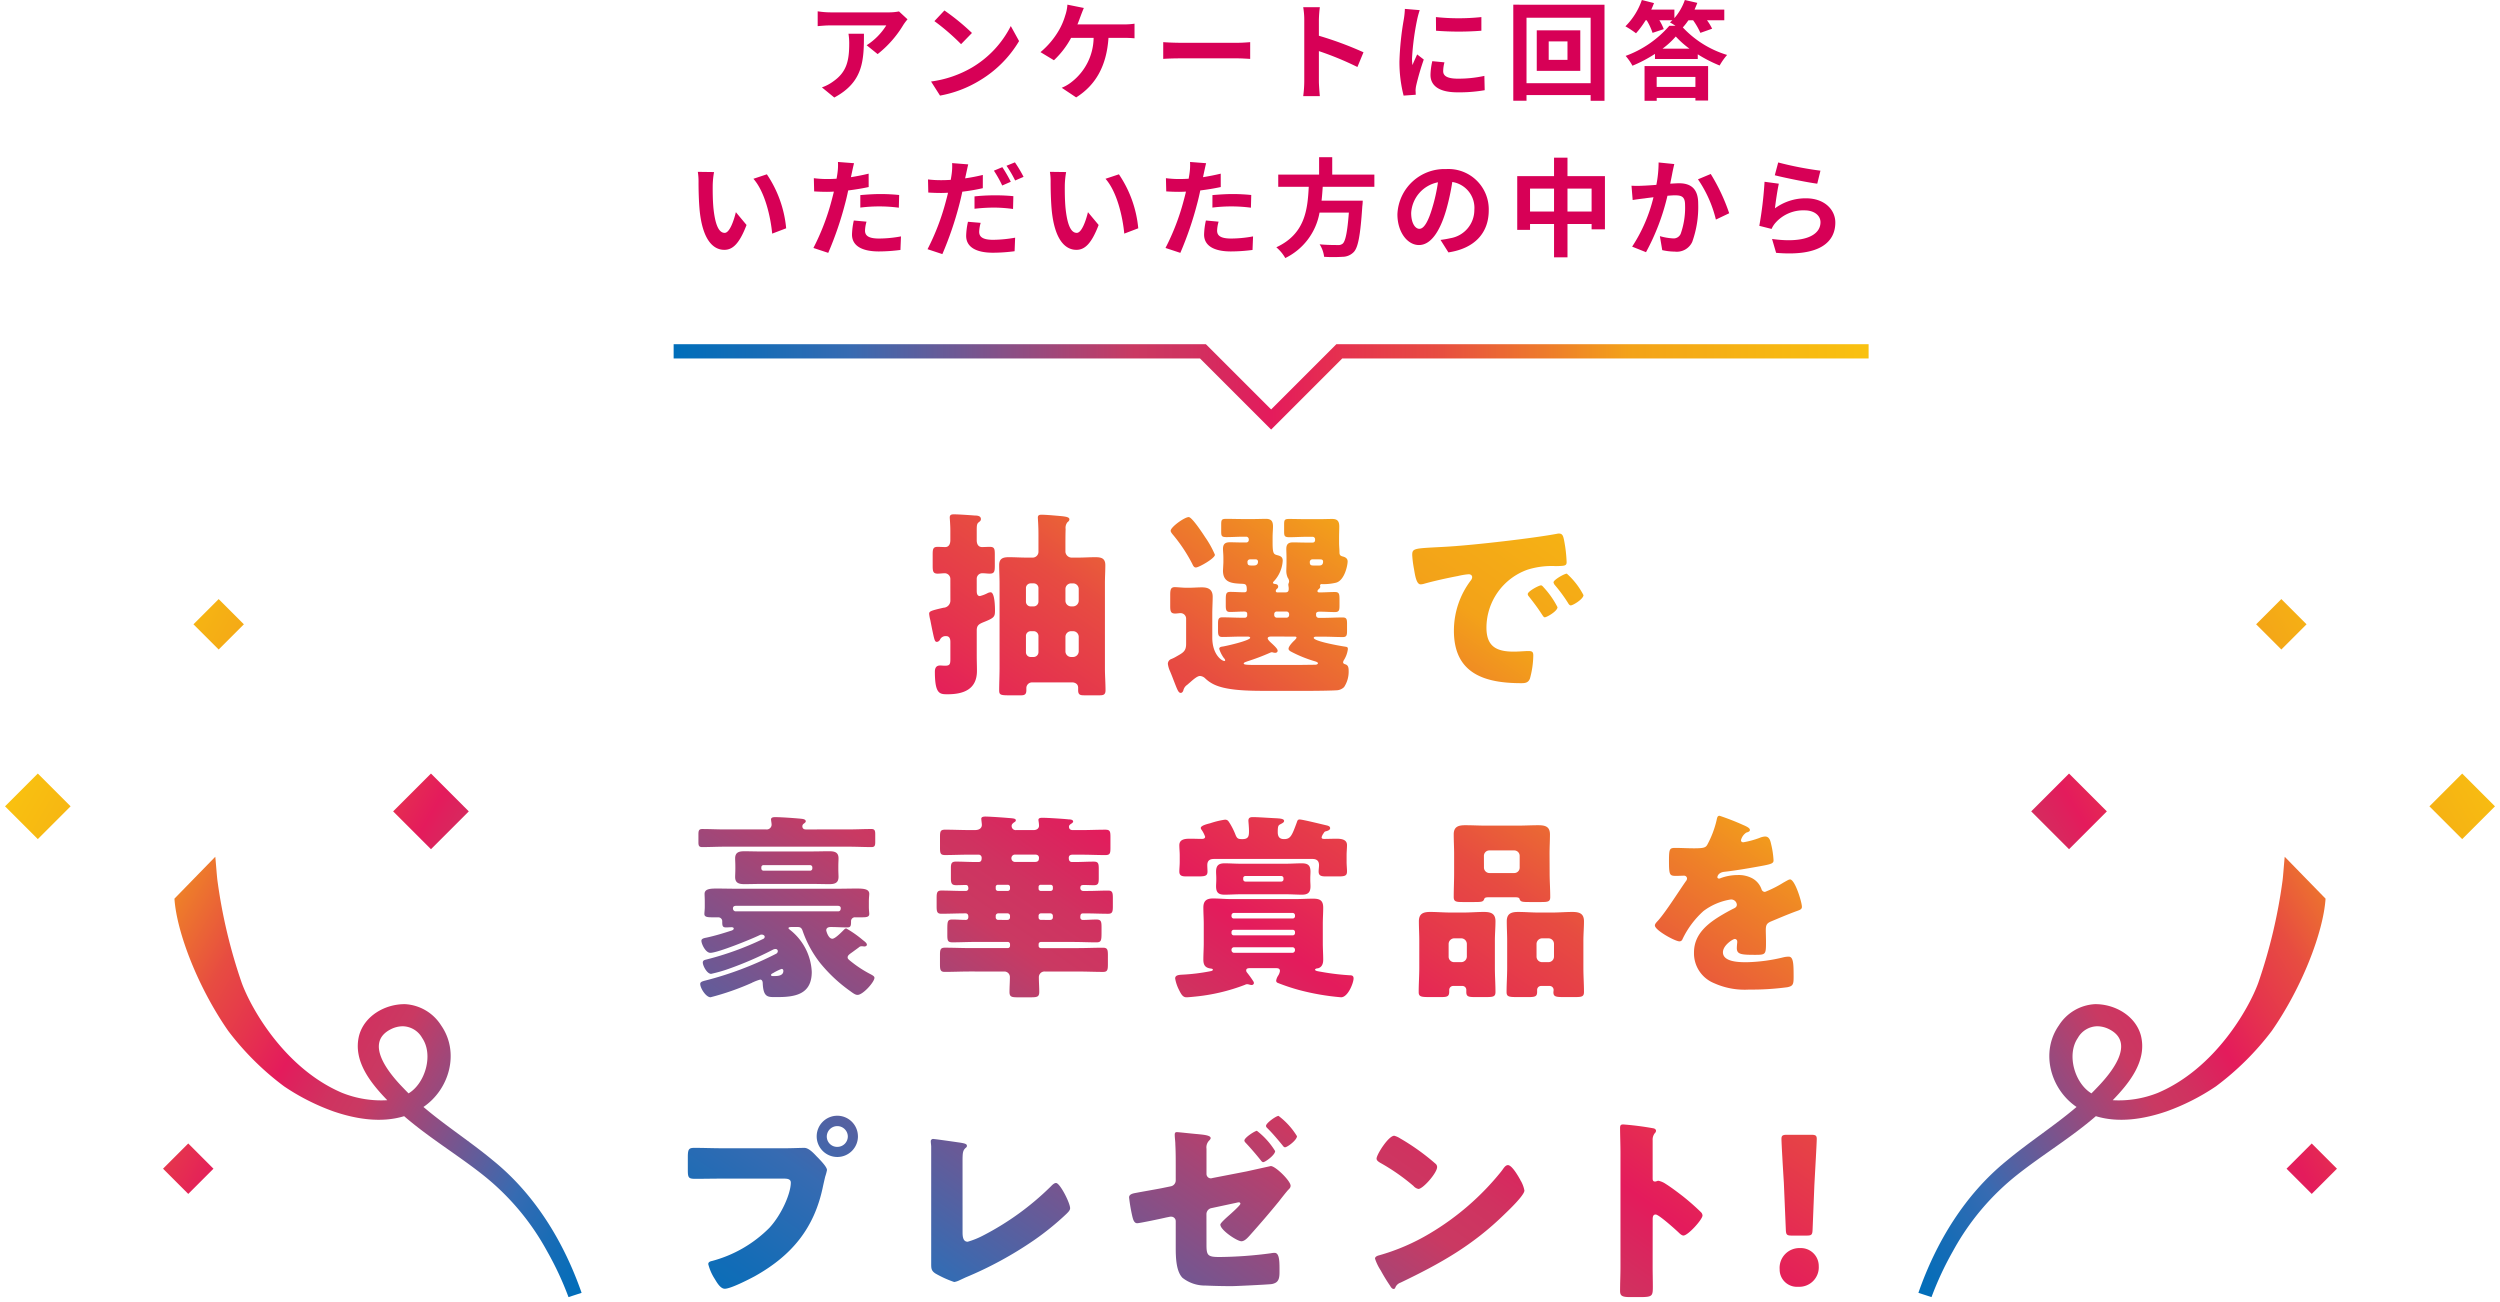 <svg xmlns="http://www.w3.org/2000/svg" xmlns:xlink="http://www.w3.org/1999/xlink" width="351.474" height="182.985" viewBox="0 0 351.474 182.985"><defs><linearGradient id="a" y1="1" x2="1" y2="0.293" gradientUnits="objectBoundingBox"><stop offset="0" stop-color="#006eba"/><stop offset="0.067" stop-color="#166cb6"/><stop offset="0.145" stop-color="#366bb2"/><stop offset="0.386" stop-color="#ca3962"/><stop offset="0.427" stop-color="#cf3360"/><stop offset="0.48" stop-color="#dd225d"/><stop offset="0.5" stop-color="#e41b5c"/><stop offset="0.569" stop-color="#e5354d"/><stop offset="0.639" stop-color="#e74c41"/><stop offset="0.738" stop-color="#ee7f29"/><stop offset="0.8" stop-color="#f3a219"/><stop offset="0.903" stop-color="#f6b413"/><stop offset="1" stop-color="#f9c110"/></linearGradient><linearGradient id="b" y1="0" y2="0.707" xlink:href="#a"/><linearGradient id="c" y1="1" y2="0.055" xlink:href="#a"/><linearGradient id="d" y1="0" y2="0" xlink:href="#a"/></defs><g transform="translate(-9.293 -791.398)"><path d="M0,97.535c2.477-7.108,6.525-13.8,12.407-18.569,3.2-2.668,6.7-4.9,9.828-7.563-3.666-2.486-5.121-7.695-2.48-11.473a6.414,6.414,0,0,1,5.034-2.979c2.775-.045,5.736,1.6,6.493,4.413.9,3.579-1.667,6.711-3.963,9.09a14.832,14.832,0,0,0,6.356-1.036c7.995-3.4,12.766-11.783,14.111-15.472a74.222,74.222,0,0,0,3.407-14.35c.083-.573.243-2.84.31-3.366l5.74,5.887c-.315,4.727-3.3,12.468-7.562,18.592a39.223,39.223,0,0,1-7.858,7.8A31.147,31.147,0,0,1,34.9,72.021c-3.145,1.082-6.724,1.668-9.95.677-3.467,3-7.436,5.387-10.985,8.184A35.114,35.114,0,0,0,4.858,91.67a44.575,44.575,0,0,0-3.015,6.465Zm22.413-35.83c-1.613,2.355-.429,6.382,1.914,7.789q.384-.382.758-.777c2-2.051,5.538-6.329,1.73-8.244a3.778,3.778,0,0,0-1.665-.416A3.2,3.2,0,0,0,22.413,61.705ZM51.756,80.083,55.3,76.538l3.545,3.545L55.3,83.628ZM15.86,29.848l5.317-5.317,5.317,5.317-5.317,5.317Zm55.983-.709,4.608-4.608,4.609,4.608-4.609,4.609ZM47.48,3.545,51.025,0,54.57,3.545,51.025,7.09Z" transform="translate(279 875.622)" stroke="rgba(0,0,0,0)" stroke-miterlimit="10" stroke-width="1" fill="url(#a)"/><path d="M0,.6C2.477,7.709,6.525,14.4,12.407,19.17c3.2,2.668,6.7,4.9,9.828,7.563-3.666,2.486-5.121,7.695-2.48,11.473a6.414,6.414,0,0,0,5.034,2.979c2.775.045,5.736-1.6,6.493-4.413.9-3.579-1.667-6.711-3.963-9.09a14.831,14.831,0,0,1,6.356,1.036c7.995,3.4,12.766,11.783,14.111,15.472a74.222,74.222,0,0,1,3.407,14.35c.083.573.243,2.84.31,3.366l5.74-5.887c-.315-4.727-3.3-12.468-7.562-18.592a39.225,39.225,0,0,0-7.858-7.8A31.147,31.147,0,0,0,34.9,26.114c-3.145-1.082-6.724-1.668-9.95-.677-3.467-3-7.436-5.387-10.985-8.184A35.113,35.113,0,0,1,4.858,6.465,44.575,44.575,0,0,1,1.842,0ZM22.413,36.43c-1.613-2.355-.429-6.382,1.914-7.789q.384.382.758.777c2,2.051,5.538,6.329,1.73,8.244a3.779,3.779,0,0,1-1.665.416A3.2,3.2,0,0,1,22.413,36.43ZM51.756,18.052,55.3,21.6l3.545-3.545L55.3,14.507ZM15.86,68.288l5.318,5.317,5.317-5.317L21.177,62.97ZM71.843,69l4.608,4.608L81.06,69l-4.609-4.609ZM47.48,94.59l3.545,3.545L54.57,94.59l-3.545-3.545Z" transform="translate(91.06 973.758) rotate(180)" stroke="rgba(0,0,0,0)" stroke-miterlimit="10" stroke-width="1" fill="url(#b)"/><path d="M2518.205,1455.974a.8.8,0,0,0-.753-.809c-.334,0-.7.056-1.032.056-.642,0-.7-.335-.7-1.116v-1.562c0-.781.056-1.088.7-1.088.279,0,.837.029,1.06.029.558,0,.725-.5.725-.977v-1.339c0-.781-.084-1.729-.084-1.84,0-.419.279-.447.614-.447.558,0,2.232.112,2.9.167.391,0,.865.056.865.5,0,.251-.167.335-.335.474-.251.2-.251.53-.251,1.2v1.312c0,.5.2.949.754.949.25,0,.781-.029,1.088-.029.642,0,.7.279.7,1.088v1.562c0,.781-.056,1.116-.7,1.116-.335,0-.7-.056-1.033-.056a.777.777,0,0,0-.809.726v1.729c0,.308.029.753.447.753a4.812,4.812,0,0,0,1.088-.418,1.036,1.036,0,0,1,.418-.112c.586,0,.614,2.064.614,2.538,0,.921-.084,1.06-1.7,1.7-.586.25-.865.446-.865,1.115v3.572c0,.7.029,1.4.029,2.12,0,2.594-1.869,3.292-4.129,3.292-1.116,0-1.786-.028-1.786-3.18,0-.474.167-.865.726-.865.222,0,.474.029.7.029.67,0,.753-.2.753-.949v-2.343c0-.251,0-.864-.586-.864a.858.858,0,0,0-.864.474.556.556,0,0,1-.447.335c-.306,0-.362-.335-.642-1.646-.083-.39-.167-.837-.278-1.4a5.521,5.521,0,0,1-.167-.892c0-.363.2-.446,2.009-.865a1.008,1.008,0,0,0,.976-1.06Zm11.467,14.535a.8.8,0,0,0-.781.809v.308c0,.53-.224.7-.726.7h-1.785c-1.116,0-1.311-.084-1.311-.7,0-1.033.055-2.065.055-3.125v-11.913c0-.865-.055-1.7-.055-2.567,0-.948.558-1.115,1.366-1.115s1.618.056,2.427.056h.977a.814.814,0,0,0,.753-.781V1449.7c0-1.312-.084-2.121-.084-2.371,0-.336.223-.391.5-.391.195,0,.557,0,1.868.112,1.256.112,2.065.14,2.065.53,0,.2-.14.307-.279.418a1.264,1.264,0,0,0-.251.949c-.028.836-.028,1.646-.028,2.455v.753a.894.894,0,0,0,.81.809h1c.808,0,1.59-.056,2.4-.056s1.4.14,1.4,1.115c0,.865-.056,1.7-.056,2.567V1468.5c0,1.06.084,2.092.084,3.125,0,.641-.335.7-.865.7h-2.037c-.557,0-.948,0-.948-.7v-.364c0-.474-.335-.7-.753-.753Zm.92-13.252a.661.661,0,0,0-.67-.67h-.419a.662.662,0,0,0-.67.67v1.9a.662.662,0,0,0,.67.67h.419a.679.679,0,0,0,.67-.67Zm-.67,9.681a.679.679,0,0,0,.67-.67v-2.287a.678.678,0,0,0-.67-.67h-.419a.661.661,0,0,0-.67.67v2.287a.662.662,0,0,0,.67.67Zm5.552-7.114a.819.819,0,0,0,.781-.782v-1.673a.8.8,0,0,0-.781-.781h-.306a.8.8,0,0,0-.782.781v1.673a.8.8,0,0,0,.782.782Zm0,7.114a.818.818,0,0,0,.781-.781v-2.065a.8.8,0,0,0-.781-.781h-.306a.8.8,0,0,0-.782.781v2.065a.8.8,0,0,0,.782.781Zm15.489,4.687c-.028.139-.167.362-.362.362-.335,0-.474-.419-.977-1.7-.139-.363-.307-.81-.531-1.339a3.65,3.65,0,0,1-.306-1.032.721.721,0,0,1,.5-.7,4.67,4.67,0,0,0,.529-.25c1.061-.614,1.536-.781,1.536-1.869v-3.515a.777.777,0,0,0-.81-.809c-.167,0-.474.056-.726.056-.641,0-.7-.335-.7-1.088v-1.479c0-.753.057-1.143.642-1.143.419,0,1.088.084,1.619.084h.362c.614,0,1.228-.056,1.842-.056.892,0,1.506.307,1.506,1.312,0,.781-.056,1.59-.056,2.455v3.292c0,2.4,1.34,3.293,1.7,3.293a.1.1,0,0,0,.112-.112.5.5,0,0,0-.167-.279,4.482,4.482,0,0,1-.67-1.311c0-.279.335-.307.53-.335.53-.084,3.822-.837,3.822-1.228,0-.139-.251-.167-.335-.167h-.837c-.92,0-1.841.056-2.762.056-.53,0-.586-.307-.586-.893v-.977c0-.586.056-.892.586-.892.921,0,1.842.056,2.762.056h.419a.322.322,0,0,0,.334-.336v-.223c0-.251-.223-.307-.419-.307-.67,0-1.339.056-2.008.056-.53,0-.586-.307-.586-.921v-.7c0-.92.028-1.2.642-1.2.642,0,1.311.056,1.952.056.251,0,.363-.084.363-.336,0-.808-.167-.836-.753-.864-1.367-.056-2.595-.167-2.595-1.842,0-.084.056-1,.056-1.2v-.558c0-.586-.056-.977-.056-1.312,0-.808.474-.92.977-.92.557,0,1.115.028,1.674.028h.614a.346.346,0,0,0,.363-.336v-.112a.37.37,0,0,0-.363-.363h-.419c-.781,0-1.562.057-2.343.057-.726,0-.754-.168-.754-.866v-.892c0-.67.056-.809.726-.809.809,0,1.59.028,2.371.028h1.4c.614,0,1.2-.028,1.786-.028.7,0,1,.279,1,1.06,0,.447-.056.949-.056,1.591v.67c0,1.673.167,1.646.753,1.813.419.111.67.279.67.753a4.667,4.667,0,0,1-1.228,2.874c-.056.056-.139.14-.139.2,0,.167.167.167.28.2.222,0,.446.112.446.363,0,.2-.112.251-.223.363a.351.351,0,0,0-.112.25.191.191,0,0,0,.2.2h1.172c.363,0,.446-.2.446-.5a1.358,1.358,0,0,0-.028-.335c0-.056-.028-.167-.028-.25a.652.652,0,0,1,.056-.223.828.828,0,0,0,.056-.279,1.016,1.016,0,0,0-.195-.474,2.351,2.351,0,0,1-.2-.977c0-.112.028-.92.028-1.06v-.7c0-.586-.028-.977-.028-1.312,0-.808.447-.92.976-.92.558,0,1.116.028,1.675.028h1.06a.323.323,0,0,0,.335-.336v-.112a.346.346,0,0,0-.335-.363h-.921c-.781,0-1.562.057-2.343.057-.7,0-.754-.168-.754-.81v-.948c0-.67.057-.809.726-.809.781,0,1.563.028,2.371.028h1.9c.586,0,1.171-.028,1.757-.028.7,0,1,.279,1,1.06,0,.447-.028.949-.028,1.591v.67c0,.5.056.92.056,1.366,0,.363.112.5.447.585s.7.252.7.7c0,.53-.418,2.651-1.618,2.986a7.394,7.394,0,0,1-2.036.2.205.205,0,0,0-.223.223c0,.055.028.111.028.167,0,.14-.14.251-.224.335a.338.338,0,0,0-.167.278c0,.14.167.168.279.168.725,0,1.451-.056,2.176-.056.614,0,.642.306.642,1.088v.781c0,.642-.028.949-.642.949-.725,0-1.45-.056-2.176-.056-.2,0-.475.056-.475.307v.2a.369.369,0,0,0,.362.363h.642c.894,0,1.814-.056,2.735-.056.558,0,.614.251.614.892v1c0,.586-.056.865-.586.865-.921,0-1.841-.056-2.762-.056h-1c-.112,0-.335.028-.335.167,0,.475,3.627,1.115,4.186,1.2.5.084.613.056.613.39a3.769,3.769,0,0,1-.557,1.535.69.69,0,0,0-.112.307c0,.167.14.223.279.279.446.112.5.5.5.893a3.931,3.931,0,0,1-.642,2.316,1.6,1.6,0,0,1-.949.446c-.726.056-2.9.084-3.794.084h-6.612c-2.315,0-5.189-.084-6.863-.865a4.724,4.724,0,0,1-1.311-.892,1.174,1.174,0,0,0-.726-.335c-.362,0-.892.446-1.422.921-.139.111-.251.223-.391.334A1.287,1.287,0,0,0,2550.964,1471.626Zm3.1-21.482a13.268,13.268,0,0,1,1.339,2.427c0,.5-2.26,1.786-2.678,1.786-.307,0-.418-.336-.53-.558a22.161,22.161,0,0,0-2.622-3.962c-.139-.167-.391-.446-.391-.642,0-.53,1.953-1.925,2.538-1.925C2552.191,1447.27,2553.754,1449.669,2554.061,1450.144Zm9.235,13.921c-.167,0-.475.028-.475.251,0,.2.363.53.614.753.419.391.781.753.781.976s-.167.308-.362.308c-.056,0-.168-.028-.224-.028a.817.817,0,0,0-.251-.056.885.885,0,0,0-.25.084,31.254,31.254,0,0,1-3.181,1.2c-.112.056-.5.139-.5.306,0,.2.67.2,2.288.2h5.272c.363,0,1.953-.028,2.455-.028.112,0,.418-.028.418-.223,0-.14-.362-.25-.474-.278a18.068,18.068,0,0,1-3.348-1.367c-.167-.112-.308-.2-.308-.391,0-.335.586-.948.838-1.172.083-.084.279-.279.279-.391s-.139-.139-.223-.139Zm-2.985-10.852a.353.353,0,0,0-.335.391c0,.474.223.474.642.474h.251c.335,0,.586-.14.586-.53a.308.308,0,0,0-.335-.335Zm5.161,8.2a.369.369,0,0,0,.362-.363v-.14a.369.369,0,0,0-.362-.363h-1.4a.346.346,0,0,0-.335.363v.14a.365.365,0,0,0,.335.363Zm3.6-8.2a.371.371,0,0,0-.335.391c0,.474.223.474.642.474h.642c.2,0,.585,0,.585-.558,0-.25-.195-.306-.418-.306Zm14.067-.642c0-.865.307-.893,3.375-1.06.558-.028,1.2-.057,1.98-.112,3.516-.223,11.606-1.143,15.01-1.785a1.047,1.047,0,0,1,.279-.028c.5,0,.586.39.7.92a19.629,19.629,0,0,1,.362,3.1c0,.529-.306.529-1.506.557a11.373,11.373,0,0,0-3.99.5,8.671,8.671,0,0,0-5.775,8.147c0,2.65,1.4,3.376,3.851,3.376.7,0,1.618-.084,2.008-.084.529,0,.725.084.725.613a12.669,12.669,0,0,1-.474,3.265c-.223.558-.614.641-1.2.641-5.161,0-9.485-1.339-9.485-7.365a11.694,11.694,0,0,1,2.4-7.114.792.792,0,0,0,.167-.419c0-.251-.195-.418-.5-.418a10,10,0,0,0-1.507.251c-1.479.279-3.4.7-4.854,1.116a1.878,1.878,0,0,1-.39.056c-.586,0-.781-1.255-.921-2.121A15,15,0,0,1,2583.137,1452.571Zm18.524,4.631a12.4,12.4,0,0,1,1.9,2.734c0,.558-1.507,1.423-1.786,1.423-.14,0-.195-.084-.558-.642-.53-.809-1.088-1.534-1.7-2.316a.476.476,0,0,1-.14-.307c0-.391,1.563-1.227,1.869-1.227C2601.382,1456.867,2601.55,1457.062,2601.661,1457.2Zm5.552,1.032c0,.558-1.478,1.451-1.786,1.451-.2,0-.334-.251-.418-.391a21.721,21.721,0,0,0-1.786-2.427.878.878,0,0,1-.223-.418c0-.363,1.535-1.228,1.869-1.228A10.539,10.539,0,0,1,2607.213,1458.234Zm-103.283,32.945c1.06,0,2.12-.056,3.181-.056.446,0,.53.223.53.726v1.115c0,.5-.084.7-.53.7-1.061,0-2.121-.056-3.181-.056h-17.437c-1.06,0-2.12.056-3.179.056-.447,0-.531-.2-.531-.67v-1.143c0-.5.083-.726.531-.726,1.06,0,2.12.056,3.179.056h5.8a.689.689,0,0,0,.781-.642,3.468,3.468,0,0,0-.056-.5c0-.056-.028-.195-.028-.25,0-.335.391-.335.613-.335.81,0,2.762.139,3.6.224.223.028.67.056.67.362,0,.139-.14.223-.279.335a.438.438,0,0,0-.2.362c0,.251.139.447.5.447Zm-.167,17.995c0,.2.083.279.921.921a16.186,16.186,0,0,0,2.316,1.45c.418.223.53.335.53.5,0,.586-1.618,2.4-2.371,2.4-.251,0-.474-.112-1.032-.53a21.23,21.23,0,0,1-4.213-3.934,15.517,15.517,0,0,1-2.455-4.465c-.139-.446-.307-.613-.7-.613h-.781c-.307,0-.53,0-.53.167,0,.084.14.167.2.223a7.967,7.967,0,0,1,3.069,5.915c0,3.041-2.148,3.543-4.743,3.543h-.614c-.921,0-1.451-.139-1.535-1.9,0-.084,0-.558-.363-.558a6.375,6.375,0,0,0-.977.363.459.459,0,0,0-.167.084,36.554,36.554,0,0,1-5.831,2.037c-.642,0-1.451-1.283-1.451-1.869,0-.251.2-.335.586-.447a47.674,47.674,0,0,0,10.072-3.794.43.43,0,0,0,.251-.363.3.3,0,0,0-.336-.307.743.743,0,0,0-.334.084,49.571,49.571,0,0,1-6.25,2.706,20.037,20.037,0,0,1-2.456.7c-.585,0-1.171-1.144-1.171-1.59,0-.308.251-.363.474-.418a42.176,42.176,0,0,0,8.007-2.9.334.334,0,0,0,.223-.306c0-.2-.251-.308-.419-.308a.563.563,0,0,0-.307.084c-1.143.558-5.886,2.483-6.918,2.483-.67,0-1.256-1.256-1.256-1.7,0-.334.5-.39.753-.446,1.144-.252,2.26-.586,3.375-.949.14-.028.418-.139.418-.306s-.167-.2-.306-.2c-.252,0-.5.028-.782.028-.5,0-.529-.251-.529-.809a.558.558,0,0,0-.558-.613h-.865c-.7,0-1.088-.057-1.088-.475,0-.195.056-.586.056-.977v-.725c0-.53-.028-.892-.028-1.115,0-.7.781-.753,1.7-.753.976,0,1.953.028,2.929.028h13.866c.976,0,1.953-.028,2.929-.028,1,0,1.729.084,1.729.753,0,.2-.056.558-.056,1.115v.725c0,.419.056.81.056.977,0,.391-.306.475-.976.475h-1a.543.543,0,0,0-.586.529v.112c0,.558-.056.781-.53.781-.781,0-1.534-.056-2.315-.056-.307,0-.642.084-.642.474,0,.056.279,1.173.865,1.173.362,0,1.172-.809,1.45-1.089.223-.223.335-.362.5-.362a15.828,15.828,0,0,1,2.343,1.646c.167.14.558.391.558.642,0,.167-.2.251-.336.251-.112,0-.222-.028-.334-.028h-.14a.542.542,0,0,0-.335.167c-.335.251-.614.447-.837.614C2504.013,1508.727,2503.762,1508.895,2503.762,1509.174Zm-15.651-7.254c-.2,0-.474.028-.474.363a.4.4,0,0,0,.363.418h14.4c.279,0,.391-.167.391-.446,0-.252-.2-.335-.447-.335Zm10.769-7.644c.753,0,1.507-.028,2.26-.028s1.339.112,1.339,1c0,.307-.028.614-.028,1.144v.335c0,.53.028.837.028,1.115,0,.894-.558,1.032-1.311,1.032s-1.507-.028-2.288-.028h-7.365c-.753,0-1.507.028-2.26.028s-1.311-.139-1.311-1c0-.306.028-.613.028-1.143v-.335c0-.558-.028-.837-.028-1.144,0-.865.558-1,1.283-1,.781,0,1.534.028,2.287.028Zm-7.253,2.4a.309.309,0,0,0,.306.307h6.556a.31.31,0,0,0,.308-.307v-.168a.31.31,0,0,0-.308-.306h-6.556a.292.292,0,0,0-.306.306Zm1.7,14.674c-.084.056-.335.14-.335.279,0,.167.139.167.279.167h.223c.475,0,1.228-.056,1.228-.725,0-.167-.084-.279-.25-.279A7.118,7.118,0,0,0,2493.329,1511.349Zm27.626-.195c-1.172,0-2.372.056-3.544.056-.613,0-.669-.308-.669-1.088v-1.228c0-.809.056-1.088.7-1.088,1.171,0,2.344.056,3.516.056h5.3a.317.317,0,0,0,.335-.307v-.251a.317.317,0,0,0-.335-.306h-4.52c-1.06,0-2.148.056-3.236.056-.67,0-.726-.252-.726-1.061v-.558c0-1.339,0-1.59.726-1.59.614,0,1.228.056,1.869.056.278,0,.362-.2.362-.446,0-.279-.112-.474-.39-.474-1.144,0-2.261.055-3.4.055-.614,0-.67-.307-.67-1.06v-1.143c0-.753.056-1.06.67-1.06.977,0,1.953.056,2.929.056h.5a.343.343,0,0,0,.362-.307c0-.251-.028-.53-.362-.53-.447,0-.894.028-1.339.028-.642,0-.754-.25-.754-1v-1.423c0-.642.112-.893.7-.893.892,0,1.757.056,2.65.056h.557c.419,0,.419-.391.419-.614a.431.431,0,0,0-.474-.418h-1.311c-1.116,0-2.232.056-3.348.056-.669,0-.725-.25-.725-1.032v-1.506c0-.781.056-1.032.725-1.032,1.116,0,2.232.056,3.348.056h.837c.781,0,.977-.418.977-.726,0-.167-.083-.725-.083-.864,0-.28.362-.308.558-.308.614,0,2.594.139,3.263.2.838.056,1.033.112,1.033.335,0,.112-.056.167-.28.307-.167.14-.306.252-.306.474a.569.569,0,0,0,.642.586h2.427c.558,0,.781-.307.781-.614a3.715,3.715,0,0,0-.057-.586c0-.084-.028-.167-.028-.222,0-.308.363-.308.586-.308.67,0,2.9.14,3.655.224.223,0,.641.028.641.306,0,.112-.139.223-.278.308-.167.111-.307.223-.307.418,0,.252.139.474.529.474h1.2c1.144,0,2.26-.056,3.376-.056.669,0,.725.251.725,1.032v1.506c0,.782-.056,1.032-.725,1.032-1.117,0-2.232-.056-3.376-.056h-1.228c-.306,0-.529.112-.529.447,0,.306.083.585.474.585h.391c.892,0,1.757-.056,2.65-.056.642,0,.7.279.7,1.032v1.283c0,.7-.056,1-.67,1-.446,0-.921-.028-1.366-.028-.364,0-.559.028-.559.447a.405.405,0,0,0,.419.391h.642c.949,0,1.9-.056,2.846-.056.613,0,.669.307.669,1.06v1.143c0,.753-.056,1.06-.669,1.06-1.06,0-2.121-.055-3.209-.055h-.307c-.335,0-.391.195-.391.558a.345.345,0,0,0,.391.362c.614,0,1.228-.056,1.869-.056.67,0,.725.279.725,1.144v.614c0,1.171-.027,1.451-.725,1.451-1.087,0-2.177-.056-3.265-.056h-4.547a.31.31,0,0,0-.308.306v.251a.31.31,0,0,0,.308.307h5.188c1.2,0,2.372-.056,3.543-.056.642,0,.7.279.7,1.088v1.228c0,.781-.056,1.088-.669,1.088-1.2,0-2.372-.056-3.572-.056h-4.6a.79.79,0,0,0-.865.809c0,.67.056,1.339.056,2.037,0,.726-.279.781-1.284.781h-1.7c-.892,0-1.2-.056-1.2-.753s.056-1.4.056-2.093a.776.776,0,0,0-.837-.781Zm3.933-12.192a.293.293,0,0,0-.307.307v.251a.31.31,0,0,0,.307.307h1.367a.317.317,0,0,0,.335-.307v-.251a.317.317,0,0,0-.335-.307Zm1.339,4.938a.346.346,0,0,0,.363-.334v-.224a.352.352,0,0,0-.363-.362h-1.283a.351.351,0,0,0-.363.362v.224a.346.346,0,0,0,.363.334Zm1.116-9.179a.5.5,0,0,0-.558.5.512.512,0,0,0,.53.53h2.734c.447,0,.614-.139.614-.585,0-.224-.14-.447-.53-.447Zm3.571,4.241a.293.293,0,0,0-.308.307v.251a.31.31,0,0,0,.308.307h1.395a.31.31,0,0,0,.307-.307v-.251a.31.31,0,0,0-.307-.307Zm1.339,4.938a.345.345,0,0,0,.362-.334v-.224a.351.351,0,0,0-.362-.362h-1.283a.337.337,0,0,0-.364.362v.224a.331.331,0,0,0,.364.334Zm28.182,6.78c-.39,0-.641.028-.641.334a.457.457,0,0,0,.111.28,13.95,13.95,0,0,1,.866,1.2.61.61,0,0,1,.112.279.309.309,0,0,1-.336.279c-.195,0-.418-.112-.614-.112a.638.638,0,0,0-.306.084,26.712,26.712,0,0,1-7.17,1.674c-.252.028-.837.083-1.06.083-.5,0-.726-.391-1.06-1.061a5.609,5.609,0,0,1-.53-1.59c0-.5.614-.5.977-.53a27.166,27.166,0,0,0,4.045-.5c.14-.028.279-.084.279-.2s-.139-.14-.335-.167c-.754-.111-1-.5-1-1.255s.056-1.535.056-2.316v-2.678c0-.781-.056-1.562-.056-2.315,0-.977.474-1.283,1.366-1.283.837,0,1.646.084,2.455.084h9.207c.781,0,1.59-.056,2.4-.056.92,0,1.422.223,1.422,1.256,0,.781-.056,1.534-.056,2.315v2.678c0,.781.056,1.563.056,2.344,0,.53-.167,1.06-.753,1.2-.112,0-.391.055-.391.195,0,.167.419.223.753.28a34.221,34.221,0,0,0,4.045.5c.336,0,.614.028.614.447,0,.614-.781,2.651-1.758,2.651a33.936,33.936,0,0,1-5.942-1.033,28.557,28.557,0,0,1-2.985-1,.342.342,0,0,1-.2-.307,1.834,1.834,0,0,1,.28-.7,1.629,1.629,0,0,0,.251-.642c0-.39-.251-.418-.7-.418Zm6.864-20.9c.418,0,3.209.7,3.823.836.222.056.474.14.474.391s-.335.362-.53.418c-.251.056-.251.083-.418.335a1.526,1.526,0,0,0-.25.53c0,.224.223.224.39.224.558,0,1.144-.028,1.7-.028.641,0,1.479.084,1.479.893,0,.474-.056.948-.056,1.422v.921c0,.475.056.949.056,1.367,0,.614-.307.7-1.255.7h-1.646c-.669,0-1.088-.056-1.088-.7,0-.278.056-.614.056-.864,0-.642-.334-.893-.948-.893H2555.33c-.418,0-1,.056-1,.865,0,.335.028.669.028.892,0,.642-.335.7-1.423.7h-1.506c-.614,0-1.032-.056-1.032-.7,0-.362.056-.836.056-1.367v-.921c0-.474-.056-.948-.056-1.395,0-.893.893-.921,1.563-.921.53,0,1.06.028,1.618.028.2,0,.446-.056.446-.307a4.066,4.066,0,0,0-.5-.977.5.5,0,0,1-.112-.251c0-.363,1.033-.585,1.339-.669a11.6,11.6,0,0,1,2.065-.5c.418,0,.5.25.725.586a9.762,9.762,0,0,1,.753,1.534c.223.558.39.614.977.614.865,0,.921-.447.921-1.144,0-.558-.084-1.312-.084-1.451,0-.447.307-.5.642-.5.725,0,2.622.139,3.4.168.223.028.977.028.977.362,0,.2-.2.307-.475.447-.306.167-.418.195-.418,1.115,0,.642.223,1,.893,1,.892,0,1.088-.447,1.786-2.344C2566.992,1489.951,2567.048,1489.784,2567.3,1489.784Zm-1.87,6.221c.726,0,1.451-.056,2.177-.056.865,0,1.227.279,1.227,1.171,0,.308-.028.586-.028.894v.279c0,.307.028.586.028.893,0,.865-.362,1.172-1.2,1.172-.725,0-1.451-.056-2.2-.056h-6.472c-.725,0-1.451.056-2.2.056-.837,0-1.2-.279-1.2-1.172,0-.307.028-.586.028-.893v-.279c0-.308-.028-.586-.028-.894,0-.864.363-1.171,1.2-1.171.725,0,1.45.056,2.2.056Zm.894,7.7a.316.316,0,0,0,.334-.307v-.139a.339.339,0,0,0-.334-.334h-8.259a.339.339,0,0,0-.335.334v.139a.316.316,0,0,0,.335.307Zm-8.259,1.591a.316.316,0,0,0-.335.307v.167a.316.316,0,0,0,.335.306h8.259a.316.316,0,0,0,.334-.306v-.167a.316.316,0,0,0-.334-.307Zm.028,2.455a.346.346,0,0,0-.363.335v.084a.37.37,0,0,0,.363.363h8.2a.369.369,0,0,0,.362-.363v-.084a.346.346,0,0,0-.362-.335Zm1.283-9.541a.31.31,0,0,0,.307.306h5.049a.309.309,0,0,0,.308-.306v-.167a.31.31,0,0,0-.308-.308h-5.049a.293.293,0,0,0-.307.308Zm29.522,14.98a.56.56,0,0,0-.558.558v.224c0,.67-.251.781-1.087.781h-1.7c-1.173,0-1.507-.056-1.507-.7,0-1.144.084-2.26.084-3.4v-3.823c0-.948-.056-1.841-.056-2.734,0-1.088.642-1.311,1.59-1.311s1.925.084,2.874.084h1.813c.948,0,1.9-.084,2.846-.084.977,0,1.646.2,1.646,1.311,0,.921-.084,1.814-.084,2.734v3.823c0,1.143.084,2.26.084,3.376,0,.67-.308.725-1.367.725h-1.535c-.921,0-1.2-.084-1.2-.725v-.308a.55.55,0,0,0-.53-.53Zm-.642-4.128a.763.763,0,0,0,.781.781h1a.8.8,0,0,0,.781-.781v-1.786a.8.8,0,0,0-.781-.781h-1a.8.8,0,0,0-.781.781Zm14.2-11.745c0,1.115.084,2.232.084,3.375,0,.642-.308.7-1.256.7h-1.646c-1.032,0-1.255-.028-1.4-.39-.028-.14-.083-.279-.613-.279h-3.766c-.531,0-.558.139-.614.279-.139.362-.363.39-1.4.39h-1.618c-.921,0-1.256-.056-1.256-.7,0-1.06.056-2.232.056-3.375v-2.706c0-.922-.056-1.842-.056-2.735,0-1.088.67-1.283,1.618-1.283.977,0,1.953.056,2.9.056h4.492c.948,0,1.925-.056,2.873-.056s1.646.167,1.646,1.283c0,.921-.056,1.813-.056,2.735Zm-9.234-.781a.78.78,0,0,0,.781.781h3.46a.762.762,0,0,0,.781-.781v-1.618a.763.763,0,0,0-.781-.781H2594a.762.762,0,0,0-.781.781Zm8.035,16.655a.555.555,0,0,0-.558.53v.28c0,.67-.278.753-1.2.753h-1.618c-1.144,0-1.479-.056-1.479-.7,0-1.144.084-2.26.084-3.4v-3.823c0-.948-.056-1.841-.056-2.734,0-1.088.642-1.311,1.591-1.311.977,0,1.925.084,2.873.084h1.9c.948,0,1.9-.084,2.845-.084.976,0,1.646.2,1.646,1.311,0,.921-.083,1.814-.083,2.734v3.823c0,1.143.083,2.26.083,3.376,0,.67-.306.725-1.311.725h-1.535c-1.088,0-1.451-.056-1.451-.67,0-.112.028-.224.028-.335a.558.558,0,0,0-.558-.558Zm-.642-4.128a.78.78,0,0,0,.781.781h.892a.78.78,0,0,0,.781-.781v-1.786a.779.779,0,0,0-.781-.781h-.892a.8.8,0,0,0-.781.781Zm29.133-18.469c.5.223.864.419.864.67,0,.223-.307.307-.5.363a1.808,1.808,0,0,0-.753,1.06c0,.222.139.306.335.306a12.589,12.589,0,0,0,2.26-.613,2.454,2.454,0,0,1,.781-.2c.614,0,.753.586.864,1.088a12.253,12.253,0,0,1,.336,2.26c0,.418-.252.53-1.786.809s-3.432.614-5.161.809c-.893.112-.949.725-.949.753,0,.14.139.2.251.2a.881.881,0,0,0,.251-.084,6.951,6.951,0,0,1,2.371-.418,4.077,4.077,0,0,1,2.009.447,2.785,2.785,0,0,1,1.339,1.59.5.5,0,0,0,.475.335,15.973,15.973,0,0,0,2.594-1.311c.251-.14.446-.252.557-.308a.983.983,0,0,1,.364-.139c.7,0,1.674,3.208,1.674,3.849,0,.363-.279.447-.837.642-1.339.5-2.176.866-3.459,1.4-.67.279-.781.53-.781,1.283,0,.335.028,1.005.028,1.619,0,1.785-.028,1.813-1.59,1.813-1.925,0-2.511-.084-2.511-.949a6.833,6.833,0,0,1,.056-.753v-.14a.353.353,0,0,0-.334-.391c-.28,0-1.675.893-1.675,1.87,0,1.4,2.373,1.4,3.348,1.4a23.48,23.48,0,0,0,5.189-.7,3.374,3.374,0,0,1,.7-.083c.67,0,.7,1,.7,2.79,0,1.06-.056,1.338-.866,1.506a38.071,38.071,0,0,1-5.412.335,10.452,10.452,0,0,1-4.882-.893,4.529,4.529,0,0,1-2.846-4.324c0-2.622,1.98-4.129,4.017-5.329.474-.279,1.032-.586,1.534-.836.252-.112.474-.252.474-.558a.8.8,0,0,0-.864-.726,8.6,8.6,0,0,0-3.823,1.618,12.625,12.625,0,0,0-2.957,3.962.453.453,0,0,1-.418.307c-.614,0-3.459-1.562-3.459-2.232,0-.223.167-.39.5-.753,1.144-1.312,2.958-4.213,3.85-5.469a.616.616,0,0,0,.167-.39.406.406,0,0,0-.418-.391c-.335,0-.726.028-1.088.028-.948,0-1.032-.084-1.032-2.176,0-1.729.113-1.757,1.005-1.757.614,0,1.618.056,2.539.056,1.367,0,1.618-.113,1.841-.5a13.79,13.79,0,0,0,1.312-3.459c.083-.419.139-.614.418-.614A34.352,34.352,0,0,1,2629.748,1490.593Zm-134.719,45.415c.865,0,2.093-.055,2.65-.055.614,0,1.312.753,1.73,1.2l.223.223c.447.474,1.228,1.283,1.228,1.7a7.711,7.711,0,0,1-.251.921c-.113.474-.2.864-.307,1.339-1.2,5.916-4.408,9.765-9.6,12.666-.837.447-3.376,1.758-4.213,1.758-.614,0-1.115-.892-1.4-1.366a6.977,6.977,0,0,1-.92-2.093c0-.307.278-.391.53-.447a17.822,17.822,0,0,0,8.062-4.658c1.73-1.869,3.013-4.854,3.013-6.362,0-.5-.5-.557-.949-.557h-8.872c-1.2,0-2.371.028-3.571.028-.949,0-1.088-.112-1.088-1.2v-1.814c0-1.171.139-1.339.948-1.339,1.256,0,2.539.055,3.795.055Zm10.183-1.673a2.9,2.9,0,1,1-2.9-2.9A2.905,2.905,0,0,1,2505.212,1534.334Zm-4.38,0a1.454,1.454,0,0,0,1.478,1.479,1.471,1.471,0,0,0,1.479-1.479,1.479,1.479,0,0,0-2.957,0Zm19.088,13.475c0,.669.084,1.339.726,1.339a11.5,11.5,0,0,0,2.092-.836,38.981,38.981,0,0,0,9.542-6.891c.223-.222.5-.53.781-.53.558,0,1.981,2.819,1.981,3.544,0,.307-.307.585-.531.809a38.532,38.532,0,0,1-4.575,3.71,52.449,52.449,0,0,1-9.6,5.217l-.836.39a2.666,2.666,0,0,1-.754.252,15.044,15.044,0,0,1-2.594-1.172c-.642-.391-.642-.753-.642-1.423v-16.432c0-.223-.055-.53-.055-.726a.321.321,0,0,1,.306-.362c.223,0,2.929.39,3.515.474.977.14,1.256.223,1.256.5a.293.293,0,0,1-.14.251c-.447.391-.474.7-.474,2.008Zm34.293,1.73c0,1.506.139,1.757,1.814,1.757a57.428,57.428,0,0,0,7.253-.529,2.773,2.773,0,0,1,.5-.056c.614,0,.7.92.7,2.2v.5c0,.641-.055,1.227-.558,1.507a1.722,1.722,0,0,1-.641.195c-.893.083-4.966.279-5.524.279q-1.841,0-3.682-.084a5.1,5.1,0,0,1-3.237-1.088c-.864-.894-.948-2.707-.948-4.185v-3.767a.632.632,0,0,0-.642-.642h-.139l-.558.112c-.558.14-3.765.81-4.073.81-.446,0-.586-.53-.7-1.005a23.377,23.377,0,0,1-.446-2.622c0-.446.5-.557.976-.642,1.172-.223,2.343-.418,3.515-.641l1.367-.28a.847.847,0,0,0,.7-.865v-1.925c0-1.032,0-2.064-.056-3.1,0-.446-.084-.921-.084-1.366,0-.224.056-.364.307-.364.2,0,2.456.252,2.9.28.837.084,1.842.167,1.842.557,0,.112-.056.168-.167.307a1.376,1.376,0,0,0-.418,1.2v3.543a.619.619,0,0,0,.614.614,1.573,1.573,0,0,0,.279-.057l4.742-.92,3.4-.753c.669,0,2.79,2.093,2.79,2.762,0,.278-.167.419-.363.614-.251.278-.977,1.2-1.255,1.562-1.339,1.646-2.735,3.264-4.157,4.854-.279.307-.7.781-1.145.781-.585,0-2.957-1.562-2.957-2.343,0-.223.921-1.032,1.172-1.256.223-.195,1.646-1.45,1.646-1.674a.2.2,0,0,0-.223-.2c-.14,0-.53.112-.7.139l-3.124.67a.868.868,0,0,0-.726.837Zm9.653-13.14c0,.558-1.4,1.562-1.674,1.562-.139,0-.251-.14-.335-.25-.67-.837-1.339-1.618-2.093-2.427-.083-.084-.222-.223-.222-.363,0-.419,1.506-1.367,1.757-1.367A10.555,10.555,0,0,1,2563.866,1536.4Zm3.069-2.093c0,.558-1.367,1.563-1.674,1.563-.167,0-.278-.167-.362-.279-.614-.753-1.367-1.646-2.065-2.344-.112-.112-.251-.223-.251-.39,0-.391,1.422-1.4,1.758-1.4A10.222,10.222,0,0,1,2566.935,1534.306Zm31.335,6.027c.056.083.084.2.167.307a4.437,4.437,0,0,1,.474,1.311c0,.669-2.26,2.818-2.845,3.376-4.491,4.379-8.983,6.891-14.563,9.569a1.208,1.208,0,0,0-.753.725.243.243,0,0,1-.223.167c-.223,0-.391-.25-.5-.447a25.043,25.043,0,0,1-1.312-2.148,7.086,7.086,0,0,1-.809-1.674c0-.251.307-.391.53-.447a29.366,29.366,0,0,0,7.142-3.069,37.35,37.35,0,0,0,10.072-8.732c.056-.083.112-.139.167-.223.25-.363.474-.67.781-.67C2597.154,1538.379,2598.019,1539.886,2598.27,1540.333Zm-16.795-5.692a31.677,31.677,0,0,1,4.909,3.516.594.594,0,0,1,.252.5c0,.809-1.981,3.069-2.623,3.069a1.219,1.219,0,0,1-.7-.418,28.73,28.73,0,0,0-4.688-3.265c-.223-.14-.5-.306-.5-.585,0-.558,1.673-3.209,2.483-3.209A2.832,2.832,0,0,1,2581.475,1534.641Zm35.464,18.05c0,.922.028,1.842.028,2.79,0,1.339-.084,1.451-1.9,1.451h-1.256c-1.116,0-1.451-.139-1.451-.865,0-1.115.056-2.2.056-3.32v-16.1c0-1.143-.056-2.594-.056-3.459,0-.362.056-.53.447-.53a41.378,41.378,0,0,1,4.3.557c.168.056.307.168.307.335a.486.486,0,0,1-.167.334,1.451,1.451,0,0,0-.307,1v5.413c0,.14.028.391.335.391.167,0,.334-.112.474-.112a2.867,2.867,0,0,1,1.033.447c.892.557,2.036,1.451,2.4,1.729a33.159,33.159,0,0,1,2.567,2.26.721.721,0,0,1,.2.447c0,.558-2.037,2.818-2.679,2.818-.25,0-.53-.279-.7-.447-.474-.447-2.762-2.51-3.208-2.51-.391,0-.418.39-.418.67Zm23.355-.083a2.743,2.743,0,0,1-2.9,2.873,2.427,2.427,0,0,1-2.6-2.455,2.781,2.781,0,0,1,2.873-2.985A2.522,2.522,0,0,1,2640.294,1552.608Zm-3.767-4.324c-.726,0-.836-.112-.864-.837l-.279-6.612c-.112-1.729-.335-5.579-.335-6.137,0-.475.167-.586.781-.586h3.4c.614,0,.781.111.781.586,0,.557-.222,4.379-.334,6.472l-.252,6.277c-.028.726-.139.837-.864.837Z" transform="translate(-2375.303 -583.174)" fill="url(#c)"/><path d="M-58.92-8.13a8.315,8.315,0,0,1,.105,1.35c0,2.46-.36,4.05-2.265,5.37a5.927,5.927,0,0,1-1.575.825L-60.915.84c4.1-2.19,4.17-5.25,4.17-8.97Zm7.1-3.135a7.473,7.473,0,0,1-1.515.135h-8.085a11.892,11.892,0,0,1-1.83-.15v2.085c.705-.06,1.2-.105,1.83-.105h7.815a8.92,8.92,0,0,1-2.76,2.79l1.545,1.245a15.094,15.094,0,0,0,3.615-4.11,7.553,7.553,0,0,1,.585-.78Zm6.39-.135-1.41,1.5a31.189,31.189,0,0,1,3.75,3.24l1.53-1.575A31.5,31.5,0,0,0-45.435-11.4ZM-47.31-1.41-46.05.57a16.245,16.245,0,0,0,5.565-2.115,15.95,15.95,0,0,0,5.55-5.55L-36.1-9.21a14.223,14.223,0,0,1-5.46,5.835A15.46,15.46,0,0,1-47.31-1.41Zm20.58-8.025c.165-.39.3-.78.42-1.1s.315-.84.48-1.215l-2.31-.465a5.893,5.893,0,0,1-.315,1.545,9.427,9.427,0,0,1-.87,2.04,11.487,11.487,0,0,1-2.6,3.09l1.89,1.14a12.3,12.3,0,0,0,2.415-3.15h3.165a7.992,7.992,0,0,1-3.06,6.18,5.585,5.585,0,0,1-1.425.84L-26.91.825c2.715-1.71,4.275-4.38,4.545-8.37h2.1a15.505,15.505,0,0,1,1.56.06V-9.54a9.836,9.836,0,0,1-1.56.1ZM-14.67-4.59c.555-.045,1.56-.075,2.415-.075H-4.2c.63,0,1.395.06,1.755.075V-6.945c-.39.03-1.065.09-1.755.09h-8.055c-.78,0-1.875-.045-2.415-.09Zm28.155-.93a48.991,48.991,0,0,0-6.27-2.325v-2.2a16.313,16.313,0,0,1,.135-1.815H5.01a10.462,10.462,0,0,1,.15,1.815v8.61A16.051,16.051,0,0,1,5.01.645H7.35C7.29.045,7.215-1,7.215-1.44V-5.685A43.326,43.326,0,0,1,12.63-3.45ZM23.67-10.47l.015,1.92a41.113,41.113,0,0,0,6.375,0v-1.92A30.309,30.309,0,0,1,23.67-10.47Zm-.51,6.2a9.155,9.155,0,0,0-.255,1.935c0,1.515,1.215,2.445,3.78,2.445a20.647,20.647,0,0,0,3.84-.3L30.48-2.2a17.12,17.12,0,0,1-3.72.39c-1.5,0-2.07-.39-2.07-1.05a4.888,4.888,0,0,1,.18-1.245Zm-3.855-7.35a11.1,11.1,0,0,1-.15,1.455,41.187,41.187,0,0,0-.615,5.88A18.963,18.963,0,0,0,19.125.57l1.71-.12c-.015-.21-.015-.45-.03-.615a4.364,4.364,0,0,1,.09-.69A35.814,35.814,0,0,1,21.96-4.5l-.93-.72c-.21.48-.45.975-.66,1.5a7.169,7.169,0,0,1-.06-.96,36.727,36.727,0,0,1,.72-5.445,12.483,12.483,0,0,1,.36-1.32Zm22.86,7.17h-2.64v-2.6h2.64ZM37.845-8.61v5.7h6.12v-5.7Zm-1.44,7.44v-9.21H45.42v9.21Zm-1.86-11.04V1.29h1.86V.5H45.42v.8h1.95v-13.5ZM60.15-2.055v1.41H54.705v-1.41ZM53,1.3h1.71V.9H60.15v.36h1.785V-3.585H53ZM55.53-6.03a11.591,11.591,0,0,0,1.86-1.71,12.9,12.9,0,0,0,1.92,1.71Zm4.3-3.99a10.263,10.263,0,0,1,1.02,1.77l1.65-.585a7.155,7.155,0,0,0-.72-1.185h2.43v-1.5H60.03c.135-.315.27-.63.39-.945l-1.755-.405a7.868,7.868,0,0,1-1.47,2.55v-1.2H53.94c.15-.3.27-.615.39-.915l-1.71-.435a9.613,9.613,0,0,1-2.31,3.7A13.365,13.365,0,0,1,51.8-8.19a12.6,12.6,0,0,0,1.35-1.83h.15a8.621,8.621,0,0,1,.825,1.77L55.7-8.775a7.3,7.3,0,0,0-.615-1.245h1.83c-.12.1-.225.21-.345.3a7.433,7.433,0,0,1,.78.48h-.87A14.859,14.859,0,0,1,50.34-5.01a7.662,7.662,0,0,1,.96,1.38,19.291,19.291,0,0,0,3.165-1.665v.72H60.48v-.66A19.267,19.267,0,0,0,63.555-3.66a8.916,8.916,0,0,1,1.05-1.485,14.145,14.145,0,0,1-6.225-3.87,8.05,8.05,0,0,0,.78-1ZM-77.82,11.32l-2.28-.03a8.609,8.609,0,0,1,.1,1.5c0,.915.03,2.64.165,4.005.42,3.99,1.845,5.46,3.465,5.46,1.2,0,2.13-.915,3.12-3.495l-1.5-1.8c-.285,1.17-.87,2.91-1.575,2.91-.93,0-1.38-1.455-1.59-3.6-.09-1.065-.1-2.19-.09-3.15A11.77,11.77,0,0,1-77.82,11.32Zm7.425.315-1.89.63c1.62,1.83,2.415,5.325,2.64,7.71l1.965-.75A16.189,16.189,0,0,0-70.395,11.635Zm13.14,4.68a21.824,21.824,0,0,1,2.865-.165,21.456,21.456,0,0,1,2.55.18l.045-1.785a25.79,25.79,0,0,0-2.61-.135c-.96,0-2.025.075-2.85.15Zm1.17-4.77c-.81.195-1.65.36-2.49.495l.12-.57c.075-.33.21-.99.315-1.395L-60.4,9.9a7.712,7.712,0,0,1-.06,1.5q-.045.36-.135.855c-.45.03-.885.045-1.32.045a14.624,14.624,0,0,1-1.875-.12l.045,1.86c.525.03,1.08.06,1.8.06.3,0,.63-.015.975-.03-.105.42-.21.84-.315,1.23a32.752,32.752,0,0,1-2.565,6.69l2.085.69a47.907,47.907,0,0,0,2.355-6.87c.165-.6.315-1.26.45-1.905.99-.12,1.995-.285,2.88-.48ZM-58.17,18.13a10.2,10.2,0,0,0-.255,1.98c0,1.5,1.275,2.37,3.78,2.37a23.77,23.77,0,0,0,3.03-.21l.075-1.905a17.221,17.221,0,0,1-3.09.3c-1.59,0-1.965-.48-1.965-1.125a5.139,5.139,0,0,1,.21-1.245ZM-36.1,12.685A20.633,20.633,0,0,0-37.29,10.63l-1.185.495a16.8,16.8,0,0,1,1.17,2.085Zm-5.1,3.795a24.766,24.766,0,0,1,2.865-.165,21.281,21.281,0,0,1,2.55.195l.045-1.8a25.718,25.718,0,0,0-2.61-.12,27.984,27.984,0,0,0-2.85.15Zm1.17-4.755c-.81.195-1.65.36-2.49.48l.12-.555c.075-.33.21-.99.315-1.41l-2.265-.18a7.826,7.826,0,0,1-.06,1.515c-.03.225-.075.525-.135.84-.45.03-.885.045-1.32.045a14.389,14.389,0,0,1-1.875-.105L-47.7,14.2c.525.03,1.08.06,1.8.06.3,0,.63-.015.975-.03-.09.42-.21.84-.315,1.245a33.093,33.093,0,0,1-2.565,6.69l2.085.69a48.551,48.551,0,0,0,2.355-6.87c.165-.615.315-1.275.45-1.905a26.737,26.737,0,0,0,2.88-.495ZM-42.12,18.31a9.9,9.9,0,0,0-.255,1.98c0,1.5,1.275,2.37,3.78,2.37a23.77,23.77,0,0,0,3.03-.21l.075-1.905a18.711,18.711,0,0,1-3.09.3c-1.59,0-1.965-.495-1.965-1.14a5.259,5.259,0,0,1,.21-1.245Zm5.415-7.875a15.9,15.9,0,0,1,1.215,2.07l1.185-.51a17.751,17.751,0,0,0-1.215-2.04Zm8.385.885-2.28-.03a8.609,8.609,0,0,1,.1,1.5c0,.915.03,2.64.165,4.005.42,3.99,1.845,5.46,3.465,5.46,1.2,0,2.13-.915,3.12-3.495l-1.5-1.8c-.285,1.17-.87,2.91-1.575,2.91-.93,0-1.38-1.455-1.59-3.6-.09-1.065-.1-2.19-.09-3.15A11.771,11.771,0,0,1-28.32,11.32Zm7.425.315-1.89.63c1.62,1.83,2.415,5.325,2.64,7.71l1.965-.75A16.189,16.189,0,0,0-20.9,11.635Zm13.14,4.68A21.824,21.824,0,0,1-4.89,16.15a21.456,21.456,0,0,1,2.55.18l.045-1.785A25.79,25.79,0,0,0-4.9,14.41c-.96,0-2.025.075-2.85.15Zm1.17-4.77c-.81.195-1.65.36-2.49.495l.12-.57c.075-.33.21-.99.315-1.395L-10.9,9.9a7.712,7.712,0,0,1-.06,1.5q-.045.36-.135.855c-.45.03-.885.045-1.32.045a14.624,14.624,0,0,1-1.875-.12l.045,1.86c.525.03,1.08.06,1.8.06.3,0,.63-.015.975-.03-.1.42-.21.84-.315,1.23a32.752,32.752,0,0,1-2.565,6.69l2.085.69a47.907,47.907,0,0,0,2.355-6.87c.165-.6.315-1.26.45-1.905.99-.12,1.995-.285,2.88-.48ZM-8.67,18.13a10.2,10.2,0,0,0-.255,1.98c0,1.5,1.275,2.37,3.78,2.37a23.77,23.77,0,0,0,3.03-.21l.075-1.905a17.221,17.221,0,0,1-3.09.3c-1.59,0-1.965-.48-1.965-1.125a5.139,5.139,0,0,1,.21-1.245Zm23.685-4.74V11.68H9.09V9.235H7.245V11.68H1.5v1.71H5.79c-.165,3.21-.51,6.63-4.56,8.505A5.7,5.7,0,0,1,2.49,23.41a8.8,8.8,0,0,0,4.815-6.39H11.43c-.21,2.73-.48,4.035-.87,4.365a.963.963,0,0,1-.72.195c-.435,0-1.485,0-2.52-.1a4.151,4.151,0,0,1,.63,1.755,20.545,20.545,0,0,0,2.565,0,2.215,2.215,0,0,0,1.62-.69c.6-.66.915-2.34,1.185-6.42a7.3,7.3,0,0,0,.06-.78H7.59c.075-.645.12-1.305.165-1.95Zm6.33,5.91c-.555,0-1.155-.735-1.155-2.235a4.658,4.658,0,0,1,3.765-4.305,23.843,23.843,0,0,1-.8,3.6C22.56,18.37,21.96,19.3,21.345,19.3Zm4.08,3.315c3.75-.57,5.67-2.79,5.67-5.91a5.669,5.669,0,0,0-6-5.805,6.624,6.624,0,0,0-6.84,6.36c0,2.5,1.4,4.32,3.03,4.32s2.91-1.83,3.8-4.83a32.282,32.282,0,0,0,.885-4.035,3.677,3.677,0,0,1,3.1,3.93,4.022,4.022,0,0,1-3.375,3.975c-.39.09-.81.165-1.38.24Zm16.74-5.745V13.645h3.39V16.87Zm-5.265,0V13.645h3.375V16.87Zm5.265-4.98V9.3h-1.89V11.89H35.1v7.56h1.8v-.825h3.375v4.68h1.89v-4.68h3.39v.75H47.43V11.89Zm12.81-1.92a16.446,16.446,0,0,1-.315,3.15c-.75.06-1.455.105-1.92.12a13.792,13.792,0,0,1-1.575,0l.165,2.01c.465-.075,1.23-.18,1.65-.225.285-.045.75-.1,1.275-.165a22.08,22.08,0,0,1-3,6.945l1.95.78A31.549,31.549,0,0,0,56.22,14.65c.42-.03.78-.06,1.02-.06.945,0,1.455.165,1.455,1.35A10.986,10.986,0,0,1,58.08,20a1.08,1.08,0,0,1-1.11.645,8.548,8.548,0,0,1-1.815-.315l.33,1.965a8.292,8.292,0,0,0,1.77.21A2.385,2.385,0,0,0,59.7,21.145a14.521,14.521,0,0,0,.84-5.415c0-2.13-1.11-2.835-2.685-2.835-.3,0-.75.03-1.245.06.1-.54.225-1.08.3-1.53.075-.375.18-.84.27-1.23Zm5.535,2.37A17.156,17.156,0,0,1,63.03,18L64.9,17.11a26.773,26.773,0,0,0-2.595-5.52Zm10.8-.57c1.155.3,4.47.99,5.97,1.185l.45-1.83A47.028,47.028,0,0,1,71.79,9.97Zm.57,1.185-2.01-.27a54.088,54.088,0,0,1-.735,6.195l1.725.435a3.219,3.219,0,0,1,.555-.87,5.208,5.208,0,0,1,4.1-1.74c1.305,0,2.22.7,2.22,1.665,0,1.89-2.355,2.985-6.81,2.355l.57,1.95c6.18.54,8.325-1.545,8.325-4.26,0-1.8-1.515-3.405-4.125-3.405a7.284,7.284,0,0,0-4.365,1.41C71.43,15.565,71.685,13.78,71.88,12.955Z" transform="translate(187.5 804.268)" fill="#d70056"/><path d="M-5846,27h0l-10-10h-74V15h74.828l9.172,9.171,9.171-9.171H-5762v2h-74l-10,10Z" transform="translate(6034 824.791)" stroke="rgba(0,0,0,0)" stroke-miterlimit="10" stroke-width="1" fill="url(#d)"/></g></svg>